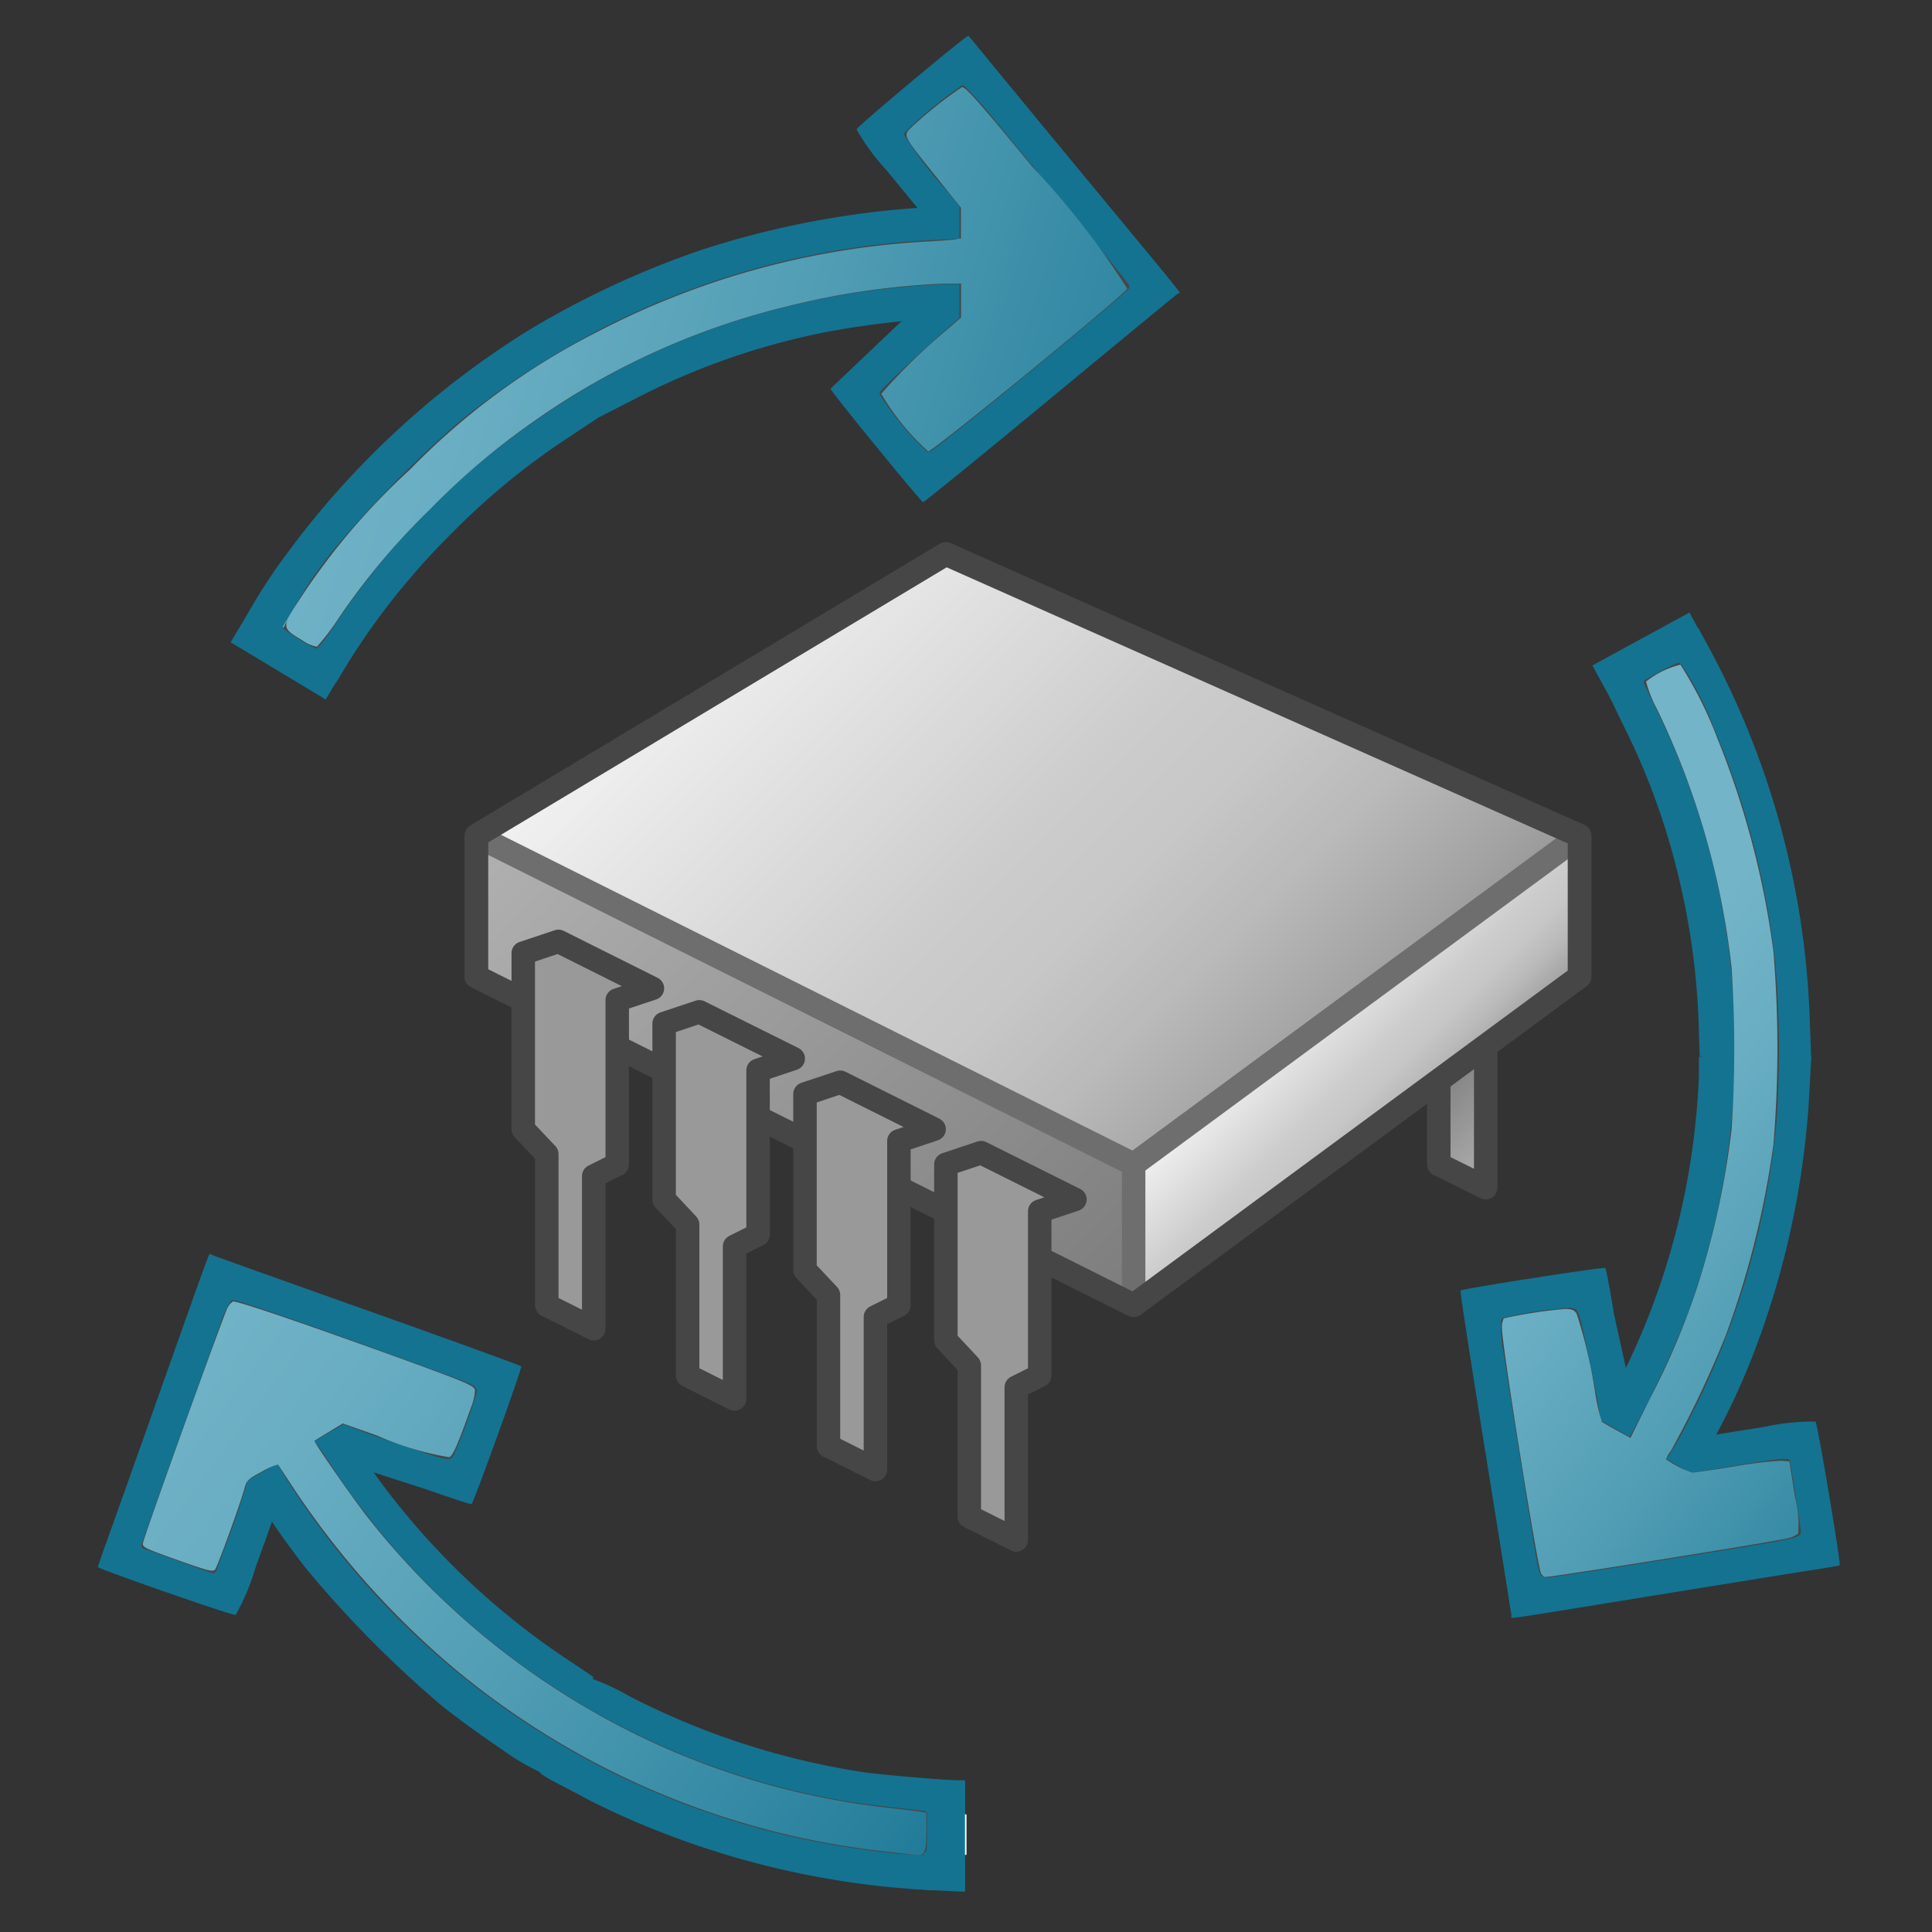 <svg id="Layer_1" data-name="Layer 1" xmlns="http://www.w3.org/2000/svg" xmlns:xlink="http://www.w3.org/1999/xlink" viewBox="0 0 48 48">
  <rect x="0" y="0" width="48" height="48" fill="#333333" stroke="none"/>
  <defs>
    <linearGradient id="linear-gradient" x1="242.169" y1="-240.796" x2="245.683" y2="-244.311" gradientTransform="matrix(0.583, 0, 0, -0.583, -105.581, -113.753)" gradientUnits="userSpaceOnUse">
      <stop offset="0" stop-color="#7d7d7d"/>
      <stop offset="1" stop-color="#b1b1b1"/>
    </linearGradient>
    <linearGradient id="linear-gradient-2" x1="-499.973" y1="-537.561" x2="-500.758" y2="-545.301" gradientTransform="matrix(0.369, -0.452, -0.452, -0.369, -26.584, -399.111)" gradientUnits="userSpaceOnUse">
      <stop offset="0" stop-color="#f2f2f2"/>
      <stop offset="0.5" stop-color="#ccc"/>
      <stop offset="0.63" stop-color="#c7c7c7"/>
      <stop offset="0.779" stop-color="#b9b9b9"/>
      <stop offset="0.938" stop-color="#a2a2a2"/>
      <stop offset="0.99" stop-color="#999"/>
    </linearGradient>
    <linearGradient id="linear-gradient-3" x1="-513.502" y1="-506.336" x2="-516.929" y2="-540.103" gradientTransform="matrix(0.369, -0.452, -0.452, -0.369, -26.584, -399.111)" gradientUnits="userSpaceOnUse">
      <stop offset="0" stop-color="#b1b1b1"/>
      <stop offset="1" stop-color="#7d7d7d"/>
    </linearGradient>
    <linearGradient id="linear-gradient-4" x1="-499.784" y1="-507.727" x2="-503.14" y2="-540.795" xlink:href="#linear-gradient-2"/>
    <linearGradient id="linear-gradient-5" x1="-566.483" y1="-474.425" x2="-556.983" y2="-483.925" xlink:href="#linear-gradient-2"/>
    <linearGradient id="linear-gradient-6" x1="-564.523" y1="-481.465" x2="-555.023" y2="-490.965" xlink:href="#linear-gradient-2"/>
    <linearGradient id="linear-gradient-7" x1="-562.562" y1="-488.504" x2="-553.062" y2="-498.004" xlink:href="#linear-gradient-2"/>
    <linearGradient id="linear-gradient-8" x1="-560.602" y1="-495.544" x2="-551.102" y2="-505.044" xlink:href="#linear-gradient-2"/>
    <linearGradient id="linear-gradient-9" x1="7.904" y1="44.211" x2="32.31" y2="36.514" gradientTransform="matrix(1, 0, 0, -1, 0, 50.814)" gradientUnits="userSpaceOnUse">
      <stop offset="0" stop-color="#73b4c8"/>
      <stop offset="0.175" stop-color="#6aaec3"/>
      <stop offset="0.457" stop-color="#529eb5"/>
      <stop offset="0.809" stop-color="#2c839f"/>
      <stop offset="1" stop-color="#147391"/>
    </linearGradient>
    <linearGradient id="linear-gradient-10" x1="3.353" y1="17.556" x2="24.353" y2="2.047" xlink:href="#linear-gradient-9"/>
    <linearGradient id="linear-gradient-11" x1="39.009" y1="23.786" x2="51.573" y2="13.989" xlink:href="#linear-gradient-9"/>
  </defs>
  <g id="g1039">
    <g id="g939">
      <path id="polygon30" d="M35.746,28.929v-2.35l1.166-.8v3.729Z" stroke="#464646" stroke-linejoin="round" stroke-width="0.583" fill="url(#linear-gradient)"/>
      <path id="polygon32" d="M28.165,28.93l11.079-8.165v3.5l-11.08,8.165Z" fill="url(#linear-gradient-2)"/>
      <path id="polygon34" d="M28.165,28.93l-16.33-8.165v3.5l16.329,8.165Z" fill="url(#linear-gradient-3)"/>
      <path id="polygon36" d="M11.835,20.764l11.664-7,15.746,7-11.08,8.165Z" fill="url(#linear-gradient-4)"/>
      <path id="line38" d="M28.165,32.428v-3.5" fill="none" stroke="#6e6e6e" stroke-linejoin="round" stroke-width="0.583"/>
      <path id="line40" d="M28.165,28.929l-16.33-8.165" fill="none" stroke="#6e6e6e" stroke-linejoin="round" stroke-width="0.59"/>
      <path id="line42" d="M39.245,20.764l-11.08,8.165" fill="none" stroke="#6e6e6e" stroke-linejoin="round" stroke-width="0.59"/>
      <path id="polygon44" d="M28.165,32.428l11.08-8.165v-3.5h0l-15.746-7-11.664,7h0v3.5Z" fill="none" stroke="#464646" stroke-linejoin="round" stroke-width="0.59"/>
      <path id="polygon46" d="M16.209,24.555l-.874.291v4.083l-.584.291v3.791l-1.166-.583V28.673L13,28.054V23.68l.875-.292Z" stroke="#464646" stroke-linejoin="round" stroke-width="0.583" fill="url(#linear-gradient-5)"/>
      <path id="polygon48" d="M19.708,26.3l-.874.292v4.082l-.584.292v3.791l-1.166-.584V30.423L16.5,29.8V25.43l.875-.292Z" stroke="#464646" stroke-linejoin="round" stroke-width="0.583" fill="url(#linear-gradient-6)"/>
      <path id="polygon50" d="M23.208,28.054l-.875.292v4.082l-.583.291V36.51l-1.167-.583V32.173L20,31.553V27.179l.875-.291Z" stroke="#464646" stroke-linejoin="round" stroke-width="0.583" fill="url(#linear-gradient-7)"/>
      <path id="polygon52" d="M26.707,29.8l-.875.292v4.082l-.583.292V38.26l-1.167-.583V33.923L23.5,33.3V28.929l.875-.292Z" stroke="#464646" stroke-linejoin="round" stroke-width="0.583" fill="url(#linear-gradient-8)"/>
    </g>
    <path id="path1133" d="M14.135,9.213c-.488-.838-.663-1.195-.607-1.239A22.221,22.221,0,0,1,17.4,6.218a22.33,22.33,0,0,1,6.149-1.092h.354V7.9h-.388a21.606,21.606,0,0,0-3.079.367,17.731,17.731,0,0,0-4.67,1.648c-.482.247-.893.457-.912.465A12.554,12.554,0,0,1,14.135,9.213Z" fill="#147391"/>
    <path id="path1139" d="M42.209,25.641a18.135,18.135,0,0,0-.575-4.138,17.248,17.248,0,0,0-1.294-3.467c-.278-.569-.5-1.044-.484-1.054s.543-.323,1.18-.7l1.158-.676.3.549a20.942,20.942,0,0,1,2.46,8.947L45,26.334H43.6l-1.37-.077Z" fill="#147391"/>
    <path id="path1141" d="M41.837,36.569c-.791-.481-1.134-.677-2.129-1.261l.4-.756a18.236,18.236,0,0,0,2.03-6.791c.039-.385.071-.879.071-1.1v-.4H45l-.045.853a21.241,21.241,0,0,1-1.437,6.636,17.7,17.7,0,0,1-1.47,2.909A.569.569,0,0,1,41.837,36.569Z" fill="#147391"/>
    <path id="path1145" d="M22.994,46.954a21.346,21.346,0,0,1-8.342-2.221c-1.77-.971-1.437-.5-.671-1.817.361-.618.4-1.4.717-1.213a5.767,5.767,0,0,1,.915.426,18.889,18.889,0,0,0,5.793,1.893c.405.065,2.062.208,2.415.209h.152V47l-.287-.013-.692-.033Z" fill="#147391"/>
    <path id="path1147" d="M12.481,43.472c-.462-.309-1.142-.8-1.512-1.1A27.282,27.282,0,0,1,7.6,38.963a21.072,21.072,0,0,1-1.507-2.2c.808-.487,1.748-1.033,2.444-1.434a10.233,10.233,0,0,0,.543.966,18.576,18.576,0,0,0,4.965,4.9c.352.233.666.446.7.473a15.859,15.859,0,0,1-1.352,2.347A5.542,5.542,0,0,1,12.481,43.472Z" fill="#147391"/>
    <path id="path1172" d="M37.553,40.156c0-.028-.291-1.855-.646-4.059s-.636-4.02-.622-4.034c.046-.045,3.563-.593,3.6-.56.018.018.114.53.213,1.138l.326,1.48.184-.091-.344.5c-.439.644-.538.841-.541.757-.008-.222-.532-2.727-.571-2.766A10.8,10.8,0,0,0,37.3,32.8c-.035.035.96,6.315,1.008,6.363.024.025,6.345-.981,6.384-1.016.02-.017-.243-1.71-.283-1.83a3.543,3.543,0,0,0-1.154.122c-.621.106-1.216.214-1.235.2-.076-.076.137-.422.375-.7l.253-.3,1.2-.191a5.512,5.512,0,0,1,1.258-.129c.053.058.637,3.544.6,3.573-.01.008-.338.063-.728.123s-2.211.353-4.046.651C37.14,40.281,37.553,40.221,37.553,40.156Z" fill="#147391"/>
    <path id="path1172-3" d="M5.245,31.17c.025.014,1.766.637,3.87,1.384s3.831,1.375,3.836,1.394c.018.062-1.192,3.409-1.237,3.422-.025.007-.519-.155-1.1-.36l-1.367-.441-.1.221-.337-.533-.277-.928c.2.1,2.58.922,2.633.907a10.852,10.852,0,0,0,.645-1.75c-.014-.047-6-2.193-6.065-2.174-.033.01-2.189,6.036-2.177,6.088,0,.025,1.616.608,1.741.63l.43-1.124c.225-.589.3-1.2.419-1.115.1-.03.326.315.457.658l.139.365-.411,1.145a5.52,5.52,0,0,1-.49,1.165c-.077.019-3.415-1.144-3.422-1.192,0-.012.107-.326.242-.7s.753-2.109,1.373-3.862C5.334,30.748,5.188,31.139,5.245,31.17Z" fill="#147391"/>
    <path id="path1172-3-1" d="M29.272,7.288C29.248,7.3,27.819,8.476,26.1,9.9s-3.147,2.581-3.166,2.576c-.062-.017-2.313-2.774-2.3-2.82l1.775-1.686.039-.215.61.042c.778.053.906.091.835.137C23.7,8.05,21.9,9.716,21.883,9.769a10.88,10.88,0,0,0,1.17,1.452c.047.013,4.963-4.021,4.98-4.087.009-.033-4.054-4.978-4.1-5-.025-.008-1.353,1.074-1.435,1.17-.033.038.2.351.688.934a9.024,9.024,0,0,1,.725.923c-.027.1-.366.14-.728.075L22.8,5.173l-.772-.94a5.613,5.613,0,0,1-.748-1.019C21.3,3.138,24.011.872,24.056.891c.012,0,.225.259.474.565s1.422,1.729,2.608,3.162C29.589,7.581,29.329,7.255,29.272,7.288Z" fill="#147391"/>
    <path id="path1270" d="M7.181,16.268c-.643-.375-1.176-.7-1.185-.729a13.6,13.6,0,0,1,1.115-1.762A21.593,21.593,0,0,1,13,8.289c.265-.161.737-.463.773-.4.024.04.2.733.467,1.394l.628,1.092-.832.552a17.426,17.426,0,0,0-2.81,2.32,17.681,17.681,0,0,0-2.7,3.419l-.171.285Z" fill="#147391"/>
    <path id="path1346" d="M23.135,46.053a20.692,20.692,0,0,1-3.926-.592A20.064,20.064,0,0,1,7.622,37.4c-.206-.3-.735-1.126-.725-1.133.1-.068.861-.5.865-.491s.063.1.131.213A19.062,19.062,0,0,0,19.36,44.47a18.718,18.718,0,0,0,3.972.589L24,45.09v.981l-.35,0C23.458,46.063,23.226,46.057,23.135,46.053Z" fill="#fff" stroke="#fff" stroke-linecap="round" stroke-linejoin="round" stroke-width="0.026"/>
    <path id="path1348" d="M7.22,16.3l-.427-.249A12.254,12.254,0,0,1,8.118,13.98,19.494,19.494,0,0,1,10.134,11.7a19.958,19.958,0,0,1,10.1-5.323A20.468,20.468,0,0,1,23.6,6h.324v.983L23.447,7a19.051,19.051,0,0,0-10.723,3.78A17.688,17.688,0,0,0,10.639,12.6a18.807,18.807,0,0,0-2.845,3.643c-.095.158-.174.286-.176.286S7.437,16.424,7.22,16.3Z" fill="#fff" stroke="#fff" stroke-linecap="round" stroke-linejoin="round" stroke-width="0.026"/>
    <path id="path1350" d="M40.9,36.028l-.41-.243.171-.3a19.052,19.052,0,0,0,.131-18.676c-.086-.153-.155-.285-.155-.293s.26-.168.712-.426l.143-.082.244.45a19.186,19.186,0,0,1,1.054,2.267,20.05,20.05,0,0,1-.921,16.63,6.316,6.316,0,0,1-.533.912C41.32,36.271,41.124,36.161,40.9,36.028Z" fill="#fff" stroke="#000" stroke-linecap="round" stroke-linejoin="round" stroke-opacity="0" stroke-width="0.026"/>
    <path id="path1376" d="M23.479,44.238v2.72" fill="none" stroke="#147391" stroke-width="0.991"/>
    <path id="path1378" d="M5.987,15.528l2.362,1.421" fill="none" stroke="#147391"/>
    <path id="path1380" d="M39.8,16.967l2.411-1.314" fill="none" stroke="#147391" stroke-width="0.99"/>
    <path id="path1488" d="M7.5,15.834a3.875,3.875,0,0,1-.374-.247A10.51,10.51,0,0,1,8.53,13.492a28.24,28.24,0,0,1,2.892-2.925A20.092,20.092,0,0,1,23.23,6.037L23.915,6v-.9l-.325-.4a9.775,9.775,0,0,1-1.048-1.364A10.526,10.526,0,0,1,23.918,2.2a10.146,10.146,0,0,1,.775.877c1.409,1.7,3.289,4.009,3.289,4.045,0,.078-4.817,4.025-4.913,4.027a7.094,7.094,0,0,1-1.138-1.372c0-.043.994-.982,1.64-1.548l.344-.3V6.984h-.369a19.786,19.786,0,0,0-4.879.793,18.372,18.372,0,0,0-5.074,2.388,18.883,18.883,0,0,0-5.321,5.291,4.776,4.776,0,0,1-.418.577A3,3,0,0,1,7.5,15.834Z" fill="#464646" stroke="#464646" stroke-linecap="round" stroke-linejoin="round" stroke-width="0.152"/>
    <path id="path1490" d="M38.24,38.675c-.1-.578-.654-4.033-.8-5.035a2.928,2.928,0,0,1-.066-.823,9.27,9.27,0,0,1,1.634-.248c.141.016.145.026.327.856.1.461.226,1.081.277,1.376l.091.538.407.233.408.232.171-.312a28.132,28.132,0,0,0,1.279-2.737,19.3,19.3,0,0,0,1.208-7.237,19.021,19.021,0,0,0-1.914-7.841l-.348-.723.374-.205a3.044,3.044,0,0,1,.419-.206,8.18,8.18,0,0,1,.826,1.627,20.507,20.507,0,0,1,1.5,5.771,25.888,25.888,0,0,1,.029,3.916,20.259,20.259,0,0,1-2.186,7.416,7.766,7.766,0,0,1-.495.87l-.105.115.349.21.349.21L43.05,36.5c.591-.1,1.136-.177,1.211-.177H44.4l.134.829c.073.456.134.865.134.908,0,.063-.251.12-1.284.29-2.052.337-4.834.769-4.953.769C38.333,39.119,38.312,39.071,38.24,38.675Z" fill="#464646" stroke="#464646" stroke-linecap="round" stroke-linejoin="round" stroke-width="0.152"/>
    <path id="path1492" d="M22.6,46A20.115,20.115,0,0,1,6.961,36.344c-.048-.078-.093-.064-.462.149l-.409.236-.143.471c-.078.259-.256.772-.4,1.141l-.253.67-.643-.23L3.8,38.475,3.588,38.4l.3-.848c.308-.881,1.4-3.92,1.684-4.7a1.7,1.7,0,0,1,.223-.472c.057-.022,1.893.614,4.349,1.508,1.608.585,1.627.593,1.627.685a13.274,13.274,0,0,1-.578,1.571c-.049.062-.181.031-.871-.2-.447-.151-1.034-.356-1.3-.454L8.527,35.3l-.452.263c-.418.243-.7.437-.44.3.105-.055.136-.022.5.537a19.16,19.16,0,0,0,12.226,8.306c.406.083,1.058.186,1.45.23l.928.106.216.025v.48c0,.426-.01.479-.089.472Z" fill="#464646" stroke="#464646" stroke-linecap="round" stroke-linejoin="round" stroke-width="0.152"/>
    <path id="path1496" d="M7.518,15.913c-.532-.318-.532-.324-.062-1.04a16.794,16.794,0,0,1,2.723-3.2,17.607,17.607,0,0,1,4.712-3.453,20.091,20.091,0,0,1,8.044-2.214c.335-.017.683-.042.774-.056l.165-.025V5.16l-.641-.8c-.782-.973-.788-.985-.626-1.161A9.967,9.967,0,0,1,23.9,2.165c.1,0,.448.4,1.754,1.984a20.164,20.164,0,0,1,2.354,3.024c-.1.177-4.831,4.043-4.947,4.043a6.106,6.106,0,0,1-1.167-1.431,14.566,14.566,0,0,1,1.664-1.619l.318-.277V7.047h-.419a19.287,19.287,0,0,0-3.877.558A18.464,18.464,0,0,0,13.4,10.372a18.085,18.085,0,0,0-2.724,2.288,17.322,17.322,0,0,0-2.264,2.7,6.04,6.04,0,0,1-.538.709A.925.925,0,0,1,7.518,15.913Z" fill="url(#linear-gradient-9)"/>
    <path id="path1498" d="M22.145,46.015a20.153,20.153,0,0,1-10.817-4.528,21.128,21.128,0,0,1-4.053-4.542c-.192-.294-.359-.545-.37-.559a1.585,1.585,0,0,0-.4.176c-.35.188-.378.215-.436.432-.1.37-.661,1.919-.725,2-.052.066-.176.034-.939-.238-.842-.3-.878-.319-.849-.434.079-.314,1.98-5.6,2.092-5.819a.425.425,0,0,1,.137-.167c.078-.03,1.63.5,3.945,1.334,1.864.676,2.026.744,2.072.861a1.372,1.372,0,0,1-.107.456c-.321.905-.446,1.189-.535,1.217a7.378,7.378,0,0,1-1.794-.539l-.85-.3-.344.21c-.19.115-.352.215-.359.222-.024.021.869,1.312,1.273,1.838a19.343,19.343,0,0,0,7.078,5.631A19.011,19.011,0,0,0,22.2,44.928c.266.03.558.066.649.08l.165.027v.47c0,.478-.042.6-.2.587C22.766,46.088,22.467,46.054,22.145,46.015Z" fill="url(#linear-gradient-10)"/>
    <path id="path1500" d="M38.287,39.088c-.094-.176-.97-5.663-.97-6.075a.488.488,0,0,1,.045-.259,11.4,11.4,0,0,1,1.518-.233c.167,0,.231.026.291.116a12.257,12.257,0,0,1,.465,1.993,4.541,4.541,0,0,0,.161.692c.02.018.189.117.374.219l.337.185.485-.979a18.308,18.308,0,0,0,1.176-2.776,20.8,20.8,0,0,0,.853-3.924,30.733,30.733,0,0,0,0-3.992A19.775,19.775,0,0,0,41.159,17.6a3.06,3.06,0,0,1-.263-.667,2.243,2.243,0,0,1,.854-.419,10.087,10.087,0,0,1,.924,1.847,21.573,21.573,0,0,1,1.387,5.286,29.219,29.219,0,0,1,0,4.779,22.408,22.408,0,0,1-1.182,4.741,25.384,25.384,0,0,1-1.367,2.88.811.811,0,0,0-.12.207,2.525,2.525,0,0,0,.648.333c.054,0,.527-.07,1.052-.155a9.831,9.831,0,0,1,1.16-.14l.206.016.135.864a2.925,2.925,0,0,1,.083.928.63.63,0,0,1-.247.115c-.3.082-5.835.965-6.043.965-.028,0-.074-.042-.1-.094Z" fill="url(#linear-gradient-11)"/>
  </g>
</svg>
